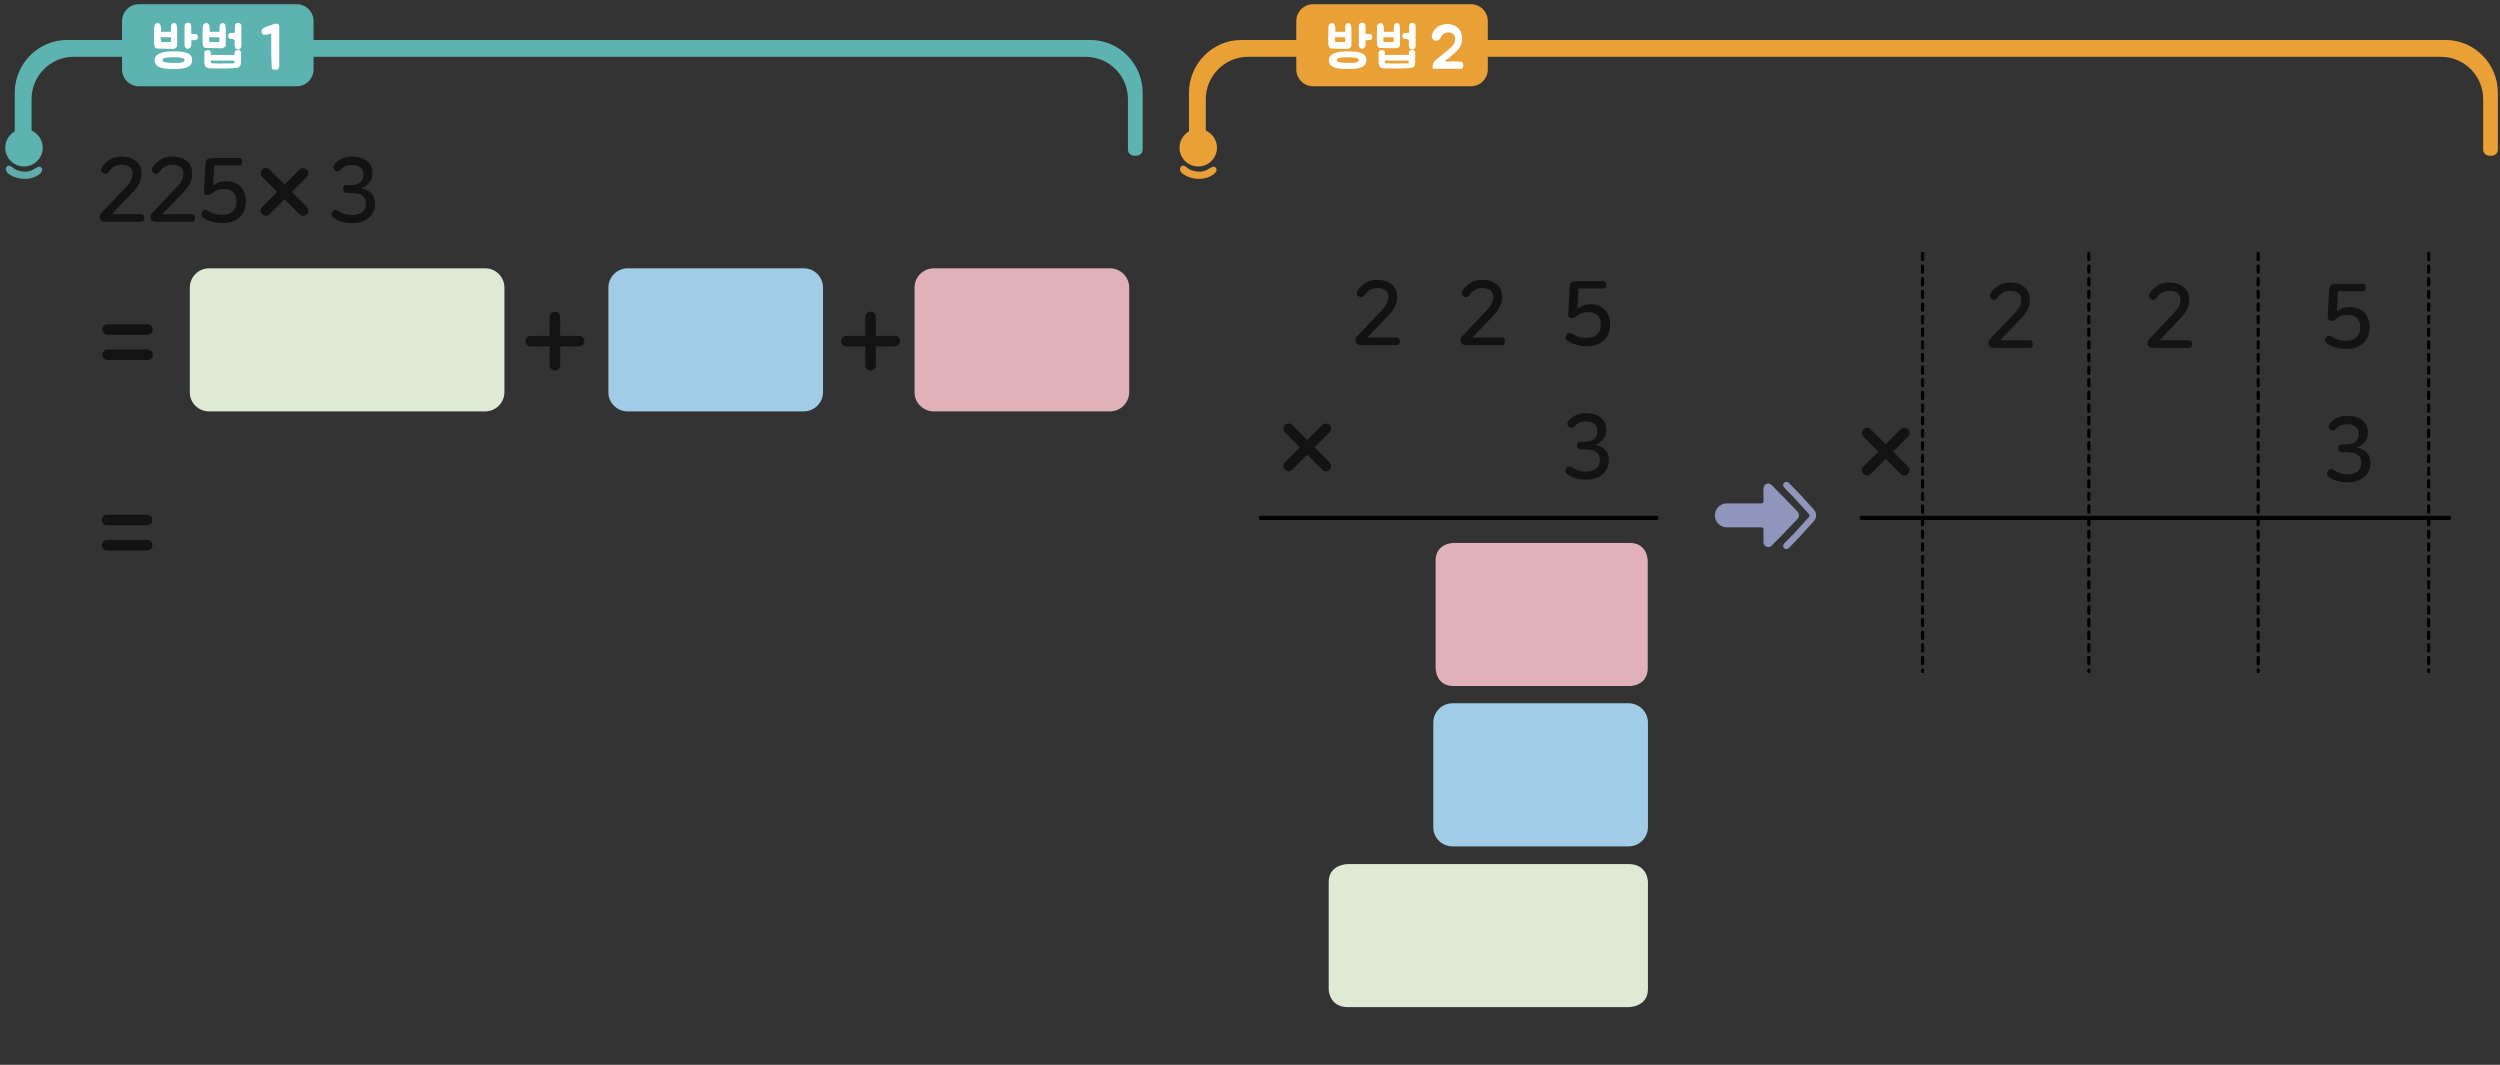 <?xml version="1.0" encoding="utf-8"?>
<!-- Generator: Adobe Illustrator 23.0.0, SVG Export Plug-In . SVG Version: 6.00 Build 0)  -->
<svg version="1.1" id="Layer_1" xmlns="http://www.w3.org/2000/svg" xmlns:xlink="http://www.w3.org/1999/xlink" x="0px" y="0px"
	 width="1188px" height="506px" viewBox="0 0 1188 506" style="enable-background:new 0 0 1188 506;" xml:space="preserve">
<rect x="0" y="0" width="1188" height="506" fill="#333333" stroke="none"/>
<g>
	<path style="fill:#8F95BB;" d="M847,235.7l-5.1-5.2c-1.4-1.5-3.9-0.5-3.9,1.6v6.2c0,0.5-0.4,0.9-0.9,0.9h-16.5
		c-3.1,0-5.7,2.5-5.7,5.7s2.6,5.7,5.7,5.7h16.5c0.5,0,0.9,0.4,0.9,0.9v6.2c0,2,2.5,3,3.9,1.6l5.1-5.2l7.2-7.5c0.9-1,0.9-2.5,0-3.5
		L847,235.7z"/>
	<path style="fill:#8F95BB;" d="M848.9,260.9c-0.4,0-0.8-0.1-1.1-0.4c-0.6-0.6-0.6-1.6,0-2.2l5.1-5.2l6.7-7.4c0.4-0.4,0.4-1,0-1.4
		l-6.8-7.5l-5-5.2c-0.6-0.6-0.6-1.6,0-2.2c0.6-0.6,1.6-0.6,2.2,0l5.1,5.2l6.8,7.5c1.5,1.5,1.5,4,0,5.6l-6.7,7.4l-5.1,5.3
		C849.7,260.7,849.3,260.9,848.9,260.9z"/>
</g>
<line style="fill:none;stroke:#000100;stroke-width:1.5;stroke-linecap:round;stroke-linejoin:round;stroke-miterlimit:10;stroke-dasharray:3,3;" x1="1154.1" y1="120.4" x2="1154.1" y2="319.1"/>
<line style="fill:none;stroke:#000100;stroke-width:1.5;stroke-linecap:round;stroke-linejoin:round;stroke-miterlimit:10;stroke-dasharray:3,3;" x1="1073.1" y1="120.4" x2="1073.1" y2="319.1"/>
<line style="fill:none;stroke:#000100;stroke-width:1.5;stroke-linecap:round;stroke-linejoin:round;stroke-miterlimit:10;stroke-dasharray:3,3;" x1="992.6" y1="120.4" x2="992.6" y2="319.1"/>
<line style="fill:none;stroke:#000100;stroke-width:1.5;stroke-linecap:round;stroke-linejoin:round;stroke-miterlimit:10;stroke-dasharray:3,3;" x1="913.6" y1="120.4" x2="913.6" y2="319.1"/>
<line style="fill:none;stroke:#000100;stroke-width:2;stroke-linecap:round;stroke-linejoin:round;stroke-miterlimit:10;" x1="884.7" y1="246.1" x2="1163.7" y2="246.1"/>
<path style="fill:#121312;" d="M899.6,214.6l7.1-7.1c1-1,1-2.6,0-3.5s-2.6-1-3.5,0l-7.1,7.1L889,204c-1-1-2.6-1-3.5,0s-1,2.6,0,3.5
	l7.1,7.1l-7.1,7.1c-1,1-1,2.6,0,3.5s2.6,1,3.5,0l7.1-7.1l7.1,7.1c1,1,2.6,1,3.5,0s1-2.6,0-3.5L899.6,214.6z"/>
<line style="fill:none;stroke:#000100;stroke-width:2;stroke-linecap:round;stroke-linejoin:round;stroke-miterlimit:10;" x1="599.1" y1="246.1" x2="787.2" y2="246.1"/>
<path style="fill:#121312;" d="M624.7,212.6l7.1-7.1c1-1,1-2.6,0-3.5s-2.6-1-3.5,0l-7.1,7.1l-7.1-7.1c-1-1-2.6-1-3.5,0s-1,2.6,0,3.5
	l7.1,7.1l-7.1,7.1c-1,1-1,2.6,0,3.5s2.6,1,3.5,0l7.1-7.1l7.1,7.1c1,1,2.6,1,3.5,0s1-2.6,0-3.5L624.7,212.6z"/>
<path style="fill:#DFEAD5;" d="M640.6,478.6h133.3c0,0,9.2,0,9.2-8.5v-51c0,0,0-8.5-9.2-8.5H640.6c0,0-9.2,0-9.2,8.5v51
	C631.4,470.1,631.4,478.6,640.6,478.6"/>
<path style="fill:#E0B1B8;" d="M690.7,326h83.8c0,0,8.5,0,8.5-8.5v-51c0,0,0-8.5-8.5-8.5h-83.8c0,0-8.5,0-8.5,8.5v51
	C682.2,317.5,682.2,326,690.7,326"/>
<g>
	<path style="fill:#111211;" d="M654.3,133c1.6,0,3,0.2,4.2,0.6c1.2,0.4,2.2,1,3,1.7s1.4,1.5,1.8,2.5c0.4,0.9,0.6,2,0.6,3v0.4
		c0,1.6-0.3,3.1-1,4.5s-1.8,2.8-3.2,4.3l-9.9,10.4h14c0.5,0,0.9,0.2,1.1,0.5c0.2,0.4,0.4,0.8,0.4,1.3s-0.1,0.9-0.4,1.3
		c-0.2,0.4-0.6,0.5-1.1,0.5h-16.6c-1.1,0-1.9-0.2-2.4-0.6c-0.5-0.4-0.7-1-0.7-1.8c0-0.4,0.1-0.7,0.3-1.1c0.2-0.3,0.5-0.8,1-1.2
		l10.5-11.1c0.8-0.8,1.4-1.5,1.9-2.1s0.9-1.2,1.1-1.7c0.3-0.5,0.5-1.1,0.6-1.6s0.2-1.1,0.2-1.6V141c0-1.3-0.4-2.3-1.3-3
		c-0.9-0.7-2.2-1.1-3.9-1.1c-1.4,0-2.6,0.3-3.6,0.9c-1,0.6-1.8,1.4-2.6,2.6c-0.3,0.4-0.7,0.7-1.2,0.8s-0.9,0-1.4-0.4
		c-0.5-0.3-0.8-0.7-0.9-1.2c-0.1-0.5,0-1,0.3-1.5c0.9-1.4,2.1-2.6,3.7-3.6C650.2,133.5,652.1,133,654.3,133z"/>
	<path style="fill:#111211;" d="M704.2,133c1.6,0,3,0.2,4.2,0.6c1.2,0.4,2.2,1,3,1.7s1.4,1.5,1.8,2.5c0.4,0.9,0.6,2,0.6,3v0.4
		c0,1.6-0.3,3.1-1,4.5s-1.8,2.8-3.2,4.3l-9.9,10.4h14c0.5,0,0.9,0.2,1.1,0.5c0.2,0.4,0.4,0.8,0.4,1.3s-0.1,0.9-0.4,1.3
		c-0.2,0.4-0.6,0.5-1.1,0.5h-16.6c-1.1,0-1.9-0.2-2.4-0.6c-0.5-0.4-0.7-1-0.7-1.8c0-0.4,0.1-0.7,0.3-1.1c0.2-0.3,0.5-0.8,1-1.2
		l10.5-11.1c0.8-0.8,1.4-1.5,1.9-2.1s0.9-1.2,1.1-1.7c0.3-0.5,0.5-1.1,0.6-1.6s0.2-1.1,0.2-1.6V141c0-1.3-0.4-2.3-1.3-3
		c-0.9-0.7-2.2-1.1-3.9-1.1c-1.4,0-2.6,0.3-3.6,0.9c-1,0.6-1.8,1.4-2.6,2.6c-0.3,0.4-0.7,0.7-1.2,0.8s-0.9,0-1.4-0.4
		c-0.5-0.3-0.8-0.7-0.9-1.2c-0.1-0.5,0-1,0.3-1.5c0.9-1.4,2.1-2.6,3.7-3.6C700.1,133.5,701.9,133,704.2,133z"/>
	<path style="fill:#111211;" d="M763,134c0.2,0.4,0.3,0.8,0.3,1.3s-0.1,1-0.3,1.3c-0.2,0.4-0.6,0.5-1.2,0.5h-11.7l-0.5,9.5
		c0.7-0.5,1.6-1,2.6-1.4s2.2-0.6,3.6-0.6c1.5,0,2.8,0.2,4,0.7c1.1,0.5,2.1,1.2,2.9,2c0.8,0.8,1.4,1.8,1.8,3c0.4,1.1,0.6,2.4,0.6,3.7
		v0.5c0,1.2-0.2,2.4-0.6,3.6c-0.4,1.2-1,2.3-1.9,3.2s-2,1.7-3.4,2.3s-3,0.9-5,0.9s-3.7-0.2-5.2-0.7c-1.5-0.4-2.9-1.1-4.1-1.8
		c-0.5-0.3-0.8-0.8-0.9-1.3c-0.1-0.5,0-1,0.3-1.5c0.7-1.1,1.6-1.3,2.6-0.6c1,0.6,2.1,1.1,3.2,1.5c1.1,0.4,2.5,0.5,4,0.5
		c1.1,0,2.1-0.2,3-0.5c0.8-0.3,1.5-0.8,2-1.3c0.5-0.6,0.9-1.2,1.2-1.9c0.2-0.7,0.4-1.5,0.4-2.3v-0.3c0-2-0.5-3.5-1.6-4.5
		s-2.6-1.5-4.6-1.5c-1.1,0-2.1,0.2-3.1,0.6c-0.9,0.4-1.7,0.9-2.4,1.5c-0.4,0.3-0.7,0.5-1,0.6s-0.6,0.2-1,0.2c-0.5,0-1-0.1-1.3-0.4
		c-0.3-0.3-0.5-0.6-0.5-1.1l0.7-12.8c0-0.7,0.1-1.2,0.2-1.6c0.1-0.4,0.3-0.8,0.6-1s0.6-0.4,1-0.5s0.9-0.2,1.5-0.2h12.4
		C762.4,133.5,762.8,133.7,763,134z"/>
</g>
<g>
	<path style="fill:#121312;" d="M753.5,196.3c1.6,0,3.1,0.2,4.3,0.6c1.2,0.4,2.3,1,3.1,1.7s1.4,1.5,1.8,2.5c0.4,0.9,0.6,2,0.6,3v0.2
		c0,0.7-0.1,1.5-0.3,2.2s-0.5,1.4-1,2c-0.4,0.6-1,1.2-1.7,1.7s-1.5,0.9-2.4,1.2c0.9,0.1,1.8,0.4,2.6,0.8s1.5,0.8,2.1,1.4
		c0.6,0.6,1.1,1.3,1.4,2.1c0.3,0.8,0.5,1.7,0.5,2.8v0.4c0,1.2-0.2,2.3-0.7,3.4c-0.4,1.1-1.1,2-2,2.9c-0.9,0.8-2,1.5-3.4,2
		s-2.9,0.7-4.8,0.7c-3.4,0-6.4-0.8-8.8-2.5c-0.5-0.3-0.9-0.8-0.9-1.3c-0.1-0.5,0-1,0.3-1.5s0.7-0.8,1.2-0.9c0.5-0.1,1,0,1.5,0.3
		c1.1,0.7,2.1,1.2,3.1,1.6c1,0.3,2.2,0.5,3.4,0.5s2.2-0.1,3.1-0.4c0.9-0.3,1.6-0.7,2.1-1.1c0.5-0.5,0.9-1,1.2-1.7
		c0.2-0.6,0.4-1.3,0.4-2v-0.3c0-0.9-0.2-1.7-0.5-2.4c-0.3-0.6-0.8-1.1-1.4-1.5c-0.6-0.4-1.3-0.7-2.2-0.8c-0.8-0.2-1.7-0.3-2.7-0.3
		H751c-0.5,0-0.9-0.2-1.2-0.6c-0.2-0.4-0.4-0.8-0.4-1.3s0.1-1,0.4-1.3c0.2-0.4,0.6-0.5,1.2-0.5h2.1c1.7,0,3.2-0.4,4.3-1.2
		s1.7-2.1,1.7-3.9v-0.1c0-1.3-0.5-2.4-1.4-3.2s-2.3-1.2-4.2-1.2c-1.2,0-2.2,0.2-3.1,0.6c-0.9,0.4-1.7,1.1-2.4,1.9
		c-0.4,0.4-0.9,0.6-1.4,0.5c-0.5,0-0.9-0.3-1.3-0.7c-0.4-0.4-0.5-0.8-0.5-1.3s0.2-0.9,0.5-1.3c0.8-1,1.9-1.9,3.3-2.6
		C750,196.6,751.7,196.3,753.5,196.3z"/>
</g>
<g>
	<path style="fill:#121312;" d="M955,134.3c1.6,0,3,0.2,4.2,0.6c1.2,0.4,2.2,1,3,1.7s1.4,1.5,1.8,2.5c0.4,0.9,0.6,2,0.6,3v0.4
		c0,1.6-0.3,3.1-1,4.5s-1.8,2.8-3.2,4.3l-9.9,10.4h14c0.5,0,0.9,0.2,1.1,0.5c0.2,0.4,0.4,0.8,0.4,1.3s-0.1,0.9-0.4,1.3
		c-0.2,0.4-0.6,0.5-1.1,0.5H948c-1.1,0-1.9-0.2-2.4-0.6c-0.5-0.4-0.7-1-0.7-1.8c0-0.4,0.1-0.7,0.3-1.1c0.2-0.3,0.5-0.8,1-1.2
		l10.5-11.1c0.8-0.8,1.4-1.5,1.9-2.1s0.9-1.2,1.1-1.7c0.3-0.5,0.5-1.1,0.6-1.6s0.2-1.1,0.2-1.6v-0.2c0-1.3-0.4-2.3-1.3-3
		c-0.9-0.7-2.2-1.1-3.9-1.1c-1.4,0-2.6,0.3-3.6,0.9c-1,0.6-1.8,1.4-2.6,2.6c-0.3,0.4-0.7,0.7-1.2,0.8s-0.9,0-1.4-0.4
		c-0.5-0.3-0.8-0.7-0.9-1.2c-0.1-0.5,0-1,0.3-1.5c0.9-1.4,2.1-2.6,3.7-3.6C950.9,134.7,952.8,134.3,955,134.3z"/>
	<path style="fill:#121312;" d="M1030.7,134.3c1.6,0,3,0.2,4.2,0.6c1.2,0.4,2.2,1,3,1.7s1.4,1.5,1.8,2.5c0.4,0.9,0.6,2,0.6,3v0.4
		c0,1.6-0.3,3.1-1,4.5s-1.8,2.8-3.2,4.3l-9.9,10.4h14c0.5,0,0.9,0.2,1.1,0.5c0.2,0.4,0.4,0.8,0.4,1.3s-0.1,0.9-0.4,1.3
		c-0.2,0.4-0.6,0.5-1.1,0.5h-16.6c-1.1,0-1.9-0.2-2.4-0.6c-0.5-0.4-0.7-1-0.7-1.8c0-0.4,0.1-0.7,0.3-1.1c0.2-0.3,0.5-0.8,1-1.2
		l10.5-11.1c0.8-0.8,1.4-1.5,1.9-2.1s0.9-1.2,1.1-1.7c0.3-0.5,0.5-1.1,0.6-1.6s0.2-1.1,0.2-1.6v-0.2c0-1.3-0.4-2.3-1.3-3
		s-2.2-1.1-3.9-1.1c-1.4,0-2.6,0.3-3.6,0.9c-1,0.6-1.8,1.4-2.6,2.6c-0.3,0.4-0.7,0.7-1.2,0.8s-0.9,0-1.4-0.4
		c-0.5-0.3-0.8-0.7-0.9-1.2c-0.1-0.5,0-1,0.3-1.5c0.9-1.4,2.1-2.6,3.7-3.6C1026.6,134.7,1028.5,134.3,1030.7,134.3z"/>
	<path style="fill:#121312;" d="M1123.9,135.3c0.2,0.4,0.3,0.8,0.3,1.3s-0.1,1-0.3,1.3c-0.2,0.4-0.6,0.5-1.2,0.5H1111l-0.5,9.5
		c0.7-0.5,1.6-1,2.6-1.4s2.2-0.6,3.6-0.6c1.5,0,2.8,0.2,4,0.7c1.1,0.5,2.1,1.2,2.9,2s1.4,1.8,1.8,3c0.4,1.1,0.6,2.4,0.6,3.7v0.5
		c0,1.2-0.2,2.4-0.6,3.6c-0.4,1.2-1,2.3-1.9,3.2s-2,1.7-3.4,2.3s-3,0.9-5,0.9s-3.7-0.2-5.2-0.7c-1.5-0.4-2.9-1.1-4.1-1.8
		c-0.5-0.3-0.8-0.8-0.9-1.3s0-1,0.3-1.5c0.7-1.1,1.6-1.3,2.6-0.6c1,0.6,2.1,1.1,3.2,1.5s2.5,0.5,4,0.5c1.1,0,2.1-0.2,3-0.5
		c0.8-0.3,1.5-0.8,2-1.3c0.5-0.6,0.9-1.2,1.2-1.9c0.2-0.7,0.4-1.5,0.4-2.3v-0.3c0-2-0.5-3.5-1.6-4.5s-2.6-1.5-4.6-1.5
		c-1.1,0-2.1,0.2-3.1,0.6c-0.9,0.4-1.7,0.9-2.4,1.5c-0.4,0.3-0.7,0.5-1,0.6s-0.6,0.2-1,0.2c-0.5,0-1-0.1-1.3-0.4
		c-0.3-0.3-0.5-0.6-0.5-1.1l0.7-12.8c0-0.7,0.1-1.2,0.2-1.6c0.1-0.4,0.3-0.8,0.6-1s0.6-0.4,1-0.5s0.9-0.2,1.5-0.2h12.4
		C1123.3,134.7,1123.7,134.9,1123.9,135.3z"/>
</g>
<g>
	<path style="fill:#121312;" d="M1115.4,197.6c1.6,0,3.1,0.2,4.3,0.6c1.2,0.4,2.3,1,3.1,1.7c0.8,0.7,1.4,1.5,1.8,2.5
		c0.4,0.9,0.6,2,0.6,3v0.2c0,0.7-0.1,1.5-0.3,2.2c-0.2,0.7-0.5,1.4-1,2c-0.4,0.6-1,1.2-1.7,1.7s-1.5,0.9-2.4,1.2
		c0.9,0.1,1.8,0.4,2.6,0.8s1.5,0.8,2.1,1.4c0.6,0.6,1.1,1.3,1.4,2.1s0.5,1.7,0.5,2.8v0.4c0,1.2-0.2,2.3-0.7,3.4
		c-0.4,1.1-1.1,2-2,2.9c-0.9,0.8-2,1.5-3.4,2s-2.9,0.7-4.8,0.7c-3.4,0-6.4-0.8-8.8-2.5c-0.5-0.3-0.9-0.8-0.9-1.3
		c-0.1-0.5,0-1,0.3-1.5s0.7-0.8,1.2-0.9c0.5-0.1,1,0,1.5,0.3c1.1,0.7,2.1,1.2,3.1,1.6c1,0.3,2.2,0.5,3.4,0.5c1.2,0,2.2-0.1,3.1-0.4
		c0.9-0.3,1.6-0.7,2.1-1.1c0.5-0.5,0.9-1,1.2-1.7c0.2-0.6,0.4-1.3,0.4-2v-0.3c0-0.9-0.2-1.7-0.5-2.4c-0.3-0.6-0.8-1.1-1.4-1.5
		s-1.3-0.7-2.2-0.8c-0.8-0.2-1.7-0.3-2.7-0.3h-2.5c-0.5,0-0.9-0.2-1.2-0.6c-0.2-0.4-0.4-0.8-0.4-1.3s0.1-1,0.4-1.3
		c0.2-0.4,0.6-0.5,1.2-0.5h2.1c1.7,0,3.2-0.4,4.3-1.2c1.1-0.8,1.7-2.1,1.7-3.9V206c0-1.3-0.5-2.4-1.4-3.2s-2.3-1.2-4.2-1.2
		c-1.2,0-2.2,0.2-3.1,0.6c-0.9,0.4-1.7,1.1-2.4,1.9c-0.4,0.4-0.9,0.6-1.4,0.5c-0.5,0-0.9-0.3-1.3-0.7s-0.5-0.8-0.5-1.3
		s0.2-0.9,0.5-1.3c0.8-1,1.9-1.9,3.3-2.6C1112,197.9,1113.6,197.6,1115.4,197.6z"/>
</g>
<g>
	<g>
		<g>
			<g>
				<path style="fill:#121312;" d="M70.1,159.1h-19c-1.4,0-2.5-1.1-2.5-2.5l0,0c0-1.4,1.1-2.5,2.5-2.5h19c1.4,0,2.5,1.1,2.5,2.5l0,0
					C72.6,158,71.5,159.1,70.1,159.1z"/>
			</g>
			<g>
				<path style="fill:#121312;" d="M70.1,171.1h-19c-1.4,0-2.5-1.1-2.5-2.5l0,0c0-1.4,1.1-2.5,2.5-2.5h19c1.4,0,2.5,1.1,2.5,2.5l0,0
					C72.6,170,71.5,171.1,70.1,171.1z"/>
			</g>
		</g>
	</g>
	<g>
		<g>
			<g>
				<path style="fill:#121312;" d="M69.9,249.6h-19c-1.4,0-2.5-1.1-2.5-2.5l0,0c0-1.4,1.1-2.5,2.5-2.5h19c1.4,0,2.5,1.1,2.5,2.5l0,0
					C72.4,248.5,71.3,249.6,69.9,249.6z"/>
			</g>
			<g>
				<path style="fill:#121312;" d="M69.9,261.6h-19c-1.4,0-2.5-1.1-2.5-2.5l0,0c0-1.4,1.1-2.5,2.5-2.5h19c1.4,0,2.5,1.1,2.5,2.5l0,0
					C72.4,260.5,71.3,261.6,69.9,261.6z"/>
			</g>
		</g>
	</g>
	<path style="fill:#121312;" d="M138.7,91.2l7.1-7.1c1-1,1-2.6,0-3.5s-2.6-1-3.5,0l-7.1,7.1l-7.1-7.1c-1-1-2.6-1-3.5,0s-1,2.6,0,3.5
		l7.1,7.1l-7.1,7.1c-1,1-1,2.6,0,3.5s2.6,1,3.5,0l7.1-7.1l7.1,7.1c1,1,2.6,1,3.5,0s1-2.6,0-3.5L138.7,91.2z"/>
	<path style="fill:#DFEAD5;" d="M99.4,195.5h131.1c5.1,0,9.2-4.1,9.2-9.2v-49.6c0-5.1-4.1-9.2-9.2-9.2H99.4c-5.1,0-9.2,4.1-9.2,9.2
		v49.6C90.1,191.4,94.3,195.5,99.4,195.5z"/>
	<path style="fill:#121312;" d="M275.2,159.6h-9v-9c0-1.4-1.1-2.5-2.5-2.5s-2.5,1.1-2.5,2.5v9h-9c-1.4,0-2.5,1.1-2.5,2.5
		s1.1,2.5,2.5,2.5h9v9c0,1.4,1.1,2.5,2.5,2.5s2.5-1.1,2.5-2.5v-9h9c1.4,0,2.5-1.1,2.5-2.5C277.7,160.7,276.6,159.6,275.2,159.6z"/>
	<g>
		<path style="fill:#121312;" d="M57.6,74.4c1.6,0,3,0.2,4.2,0.6s2.2,1,3,1.7s1.4,1.5,1.8,2.5c0.4,0.9,0.6,2,0.6,3v0.4
			c0,1.6-0.3,3.1-1,4.5s-1.8,2.8-3.2,4.3l-9.9,10.4h14c0.5,0,0.9,0.2,1.1,0.5c0.2,0.4,0.4,0.8,0.4,1.3s-0.1,0.9-0.4,1.3
			c-0.2,0.4-0.6,0.5-1.1,0.5H50.5c-1.1,0-1.9-0.2-2.4-0.6s-0.7-1-0.7-1.8c0-0.4,0.1-0.7,0.3-1.1c0.2-0.3,0.5-0.8,1-1.2l10.5-11.1
			c0.8-0.8,1.4-1.5,1.9-2.1s0.9-1.2,1.1-1.7c0.3-0.5,0.5-1.1,0.6-1.6s0.2-1.1,0.2-1.6v-0.2c0-1.3-0.4-2.3-1.3-3
			c-0.9-0.7-2.2-1.1-3.9-1.1c-1.4,0-2.6,0.3-3.6,0.9s-1.8,1.4-2.6,2.6c-0.3,0.4-0.7,0.7-1.2,0.8s-0.9,0-1.4-0.4
			c-0.5-0.3-0.8-0.7-0.9-1.2c-0.1-0.5,0-1,0.3-1.5c0.9-1.4,2.1-2.6,3.7-3.6C53.5,74.9,55.4,74.4,57.6,74.4z"/>
		<path style="fill:#121312;" d="M81.7,74.4c1.6,0,3,0.2,4.2,0.6s2.2,1,3,1.7s1.4,1.5,1.8,2.5c0.4,0.9,0.6,2,0.6,3v0.4
			c0,1.6-0.3,3.1-1,4.5s-1.8,2.8-3.2,4.3l-9.9,10.4h14c0.5,0,0.9,0.2,1.1,0.5c0.2,0.4,0.4,0.8,0.4,1.3s-0.1,0.9-0.4,1.3
			c-0.2,0.4-0.6,0.5-1.1,0.5H74.6c-1.1,0-1.9-0.2-2.4-0.6s-0.7-1-0.7-1.8c0-0.4,0.1-0.7,0.3-1.1c0.2-0.3,0.5-0.8,1-1.2l10.5-11.1
			c0.8-0.8,1.4-1.5,1.9-2.1s0.9-1.2,1.1-1.7c0.3-0.5,0.5-1.1,0.6-1.6s0.2-1.1,0.2-1.6v-0.2c0-1.3-0.4-2.3-1.3-3s-2.2-1.1-3.9-1.1
			c-1.4,0-2.6,0.3-3.6,0.9s-1.8,1.4-2.6,2.6c-0.3,0.4-0.7,0.7-1.2,0.8s-0.9,0-1.4-0.4c-0.5-0.3-0.8-0.7-0.9-1.2s0-1,0.3-1.5
			c0.9-1.4,2.1-2.6,3.7-3.6C77.6,74.9,79.5,74.4,81.7,74.4z"/>
		<path style="fill:#121312;" d="M114.7,75.5c0.2,0.4,0.3,0.8,0.3,1.3s-0.1,1-0.3,1.3c-0.2,0.4-0.6,0.5-1.2,0.5h-11.7l-0.5,9.5
			c0.7-0.5,1.6-1,2.6-1.4s2.2-0.6,3.6-0.6c1.5,0,2.8,0.2,4,0.7c1.1,0.5,2.1,1.2,2.9,2s1.4,1.8,1.8,3c0.4,1.1,0.6,2.4,0.6,3.7V96
			c0,1.2-0.2,2.4-0.6,3.6s-1,2.3-1.9,3.2s-2,1.7-3.4,2.3c-1.4,0.6-3,0.9-5,0.9s-3.7-0.2-5.2-0.7c-1.5-0.4-2.9-1.1-4.1-1.8
			c-0.5-0.3-0.8-0.8-0.9-1.3s0-1,0.3-1.5c0.7-1.1,1.6-1.3,2.6-0.6c1,0.6,2.1,1.1,3.2,1.5s2.5,0.5,4,0.5c1.1,0,2.1-0.2,3-0.5
			c0.8-0.3,1.5-0.8,2-1.3c0.5-0.6,0.9-1.2,1.2-1.9c0.2-0.7,0.4-1.5,0.4-2.3v-0.3c0-2-0.5-3.5-1.6-4.5s-2.6-1.5-4.6-1.5
			c-1.1,0-2.1,0.2-3.1,0.6c-0.9,0.4-1.7,0.9-2.4,1.5c-0.4,0.3-0.7,0.5-1,0.6s-0.6,0.2-1,0.2c-0.5,0-1-0.1-1.3-0.4s-0.5-0.6-0.5-1.1
			l0.7-12.8c0-0.7,0.1-1.2,0.2-1.6s0.3-0.8,0.6-1s0.6-0.4,1-0.5s0.9-0.2,1.5-0.2h12.4C114.1,74.9,114.5,75.1,114.7,75.5z"/>
	</g>
	<g>
		<path style="fill:#121312;" d="M167.2,74.4c1.6,0,3.1,0.2,4.3,0.6s2.3,1,3.1,1.7s1.4,1.5,1.8,2.5c0.4,0.9,0.6,2,0.6,3v0.2
			c0,0.7-0.1,1.5-0.3,2.2s-0.5,1.4-1,2c-0.4,0.6-1,1.2-1.7,1.7s-1.5,0.9-2.4,1.2c0.9,0.1,1.8,0.4,2.6,0.8s1.5,0.8,2.1,1.4
			s1.1,1.3,1.4,2.1c0.3,0.8,0.5,1.7,0.5,2.8V97c0,1.2-0.2,2.3-0.7,3.4c-0.4,1.1-1.1,2-2,2.9c-0.9,0.8-2,1.5-3.4,2s-2.9,0.7-4.8,0.7
			c-3.4,0-6.4-0.8-8.8-2.5c-0.5-0.3-0.9-0.8-0.9-1.3c-0.1-0.5,0-1,0.3-1.5s0.7-0.8,1.2-0.9s1,0,1.5,0.3c1.1,0.7,2.1,1.2,3.1,1.6
			c1,0.3,2.2,0.5,3.4,0.5s2.2-0.1,3.1-0.4c0.9-0.3,1.6-0.7,2.1-1.1c0.5-0.5,0.9-1,1.2-1.7c0.2-0.6,0.4-1.3,0.4-2v-0.3
			c0-0.9-0.2-1.7-0.5-2.4c-0.3-0.6-0.8-1.1-1.4-1.5c-0.6-0.4-1.3-0.7-2.2-0.8c-0.8-0.2-1.7-0.3-2.7-0.3h-2.5c-0.5,0-0.9-0.2-1.2-0.6
			c-0.2-0.4-0.4-0.8-0.4-1.3s0.1-1,0.4-1.3c0.2-0.4,0.6-0.5,1.2-0.5h2.1c1.7,0,3.2-0.4,4.3-1.2c1.1-0.8,1.7-2.1,1.7-3.9v-0.1
			c0-1.3-0.5-2.4-1.4-3.2c-0.9-0.8-2.3-1.2-4.2-1.2c-1.2,0-2.2,0.2-3.1,0.6c-0.9,0.4-1.7,1.1-2.4,1.9c-0.4,0.4-0.9,0.6-1.4,0.5
			c-0.5,0-0.9-0.3-1.3-0.7c-0.4-0.4-0.5-0.8-0.5-1.3s0.2-0.9,0.5-1.3c0.8-1,1.9-1.9,3.3-2.6C163.8,74.8,165.4,74.4,167.2,74.4z"/>
	</g>
	<path style="fill:#A1CCE6;" d="M298.3,195.5h83.6c5.1,0,9.2-4.1,9.2-9.2v-49.6c0-5.1-4.1-9.2-9.2-9.2h-83.6c-5.1,0-9.2,4.1-9.2,9.2
		v49.6C289,191.4,293.2,195.5,298.3,195.5z"/>
	<path style="fill:#E0B1B8;" d="M443.8,195.5h83.6c5.1,0,9.2-4.1,9.2-9.2v-49.6c0-5.1-4.1-9.2-9.2-9.2h-83.6c-5.1,0-9.2,4.1-9.2,9.2
		v49.6C434.5,191.4,438.7,195.5,443.8,195.5z"/>
	<path style="fill:#121312;" d="M425.2,159.6h-9v-9c0-1.4-1.1-2.5-2.5-2.5s-2.5,1.1-2.5,2.5v9h-9c-1.4,0-2.5,1.1-2.5,2.5
		s1.1,2.5,2.5,2.5h9v9c0,1.4,1.1,2.5,2.5,2.5s2.5-1.1,2.5-2.5v-9h9c1.4,0,2.5-1.1,2.5-2.5C427.7,160.7,426.6,159.6,425.2,159.6z"/>
</g>
<g>
	<circle style="fill:#5DB3B1;" cx="11.4" cy="70.2" r="8.9"/>
	<path style="fill:#5DB3B1;" d="M518.2,19H31.8C18.2,19,7,30.3,7,44.1V71h8V47.1C15,36,24,27,35,27h481c11,0,20,9,20,20.1v24l0,0
		l0,0c0,1.6,1.3,2.9,3,2.9h1c1.6,0,3-1.3,3-2.9l0,0l0,0v-27C543,30.3,531.8,19,518.2,19z"/>
	<path style="fill:#5FABA9;" d="M6.1,79.7c0,0-1.5-1.7-2.8-0.6c-1.2,1-0.2,2.7,0.4,3.2S7.3,85,11.6,85c4.4,0,6.8-1.8,7.8-2.8
		c0.9-1,0.9-2,0.2-2.6c-0.7-0.6-1.1-0.6-3,0.5c-1.3,0.8-2.4,1.5-5,1.5C9.3,81.5,7.1,80.6,6.1,79.7z"/>
</g>
<g>
	<path style="fill:#5DB3B1;" d="M149,33c0,4.4-3.6,8-8,8H66c-4.4,0-8-3.6-8-8V10c0-4.4,3.6-8,8-8h75c4.4,0,8,3.6,8,8V33z"/>
	<g>
		<path style="fill:#FFFFFF;" d="M130.5,11.3c0.6-0.1,1.7-0.1,2,0.5c0.3,0.8,0.2,2.2,0.2,3.1v15.3c0,0.8,0.2,2-0.6,2.6
			c-0.6,0.4-1.6,0.4-2.3,0.2s-0.7-1-0.7-1.7c-0.3-5.2-0.2-10.2-0.2-15.5c-0.1,0.4-2.1,0.7-2.5,0.7c-1,0.1-2-0.1-2.1-1.3
			c-0.1-1.3,0.7-1.9,1.8-2.3c1.2-0.4,2.4-0.9,3.7-1.3C130,11.4,130.3,11.3,130.5,11.3z"/>
	</g>
	<g>
		<path style="fill:#FFFFFF;" d="M82.7,23.2c-0.9,0.1-1.4,0-2.3,0c-1.9,0-3.9-0.1-5.8-0.1c-1.1-0.1-1.4-1.7-1.4-2.7
			c0-1.5-0.1-3.9,0-5.5c0.1-0.9-0.1-2.3,0.3-3.1c0.5-0.9,2-1.2,2.6-0.2s0.5,2.4,0.4,3.5h3.4c0,0,0.5,0,1.3,0c0.1-0.8,0-1.4,0-2
			s0.2-1.5,0.7-1.9c0.4-0.3,1.2-0.3,1.6,0c0.7,0.5,0.7,2.6,0.7,2.6v7.9C84.2,22.4,83.3,23.1,82.7,23.2z M82.4,24.4
			c4.9,0,8.9,0.5,8.9,4.2c0,3.6-4,4.2-8.9,4.2s-8.9-0.6-8.9-4.2C73.5,25.3,77.5,24.4,82.4,24.4z M81.2,19.5c0.1-0.5,0.1-0.8,0-1.3
			v-0.5h-2.7c0,0-1.4-0.1-2.1,0c-0.1,0.6,0,1.2,0.1,1.8c0,0.4,0,0.5,0.3,0.5c0.4,0,0.8,0,1.2,0h3.2C81.2,20.1,81.2,19.8,81.2,19.5z
			 M82.4,27.2c-2.5,0-5.2,0.1-5.2,1.4c0,1.1,2.7,1.3,5.2,1.3s5.3,0.1,5.3-1.3C87.7,27.3,84.9,27.2,82.4,27.2z M90.9,16.1
			c0.3,0,1.7,0.1,2.1,0.1c0.7,0.1,0.9,0.4,1,0.8s0.1,1-0.1,1.4c-0.4,0.7-1.3,0.7-2.4,0.7h-0.6v2.1c0,0.4-0.1,0.8-0.3,1.2
			c-0.1,0.2-0.3,0.4-0.5,0.5c-0.3,0.2-0.6,0.3-0.9,0.3s-0.5-0.1-0.7-0.2c-0.7-0.4-0.8-1.4-0.8-1.5v-8.6c0-0.1,0-1,0.2-1.4
			s0.6-0.6,1.1-0.7c0.6-0.1,1.2,0.1,1.5,0.4c0.2,0.3,0.3,0.5,0.3,0.8c0.1,0.4,0.1,0.8,0.1,1.2C90.9,13.3,90.8,15.6,90.9,16.1z"/>
		<path style="fill:#FFFFFF;" d="M105.8,22.9c-0.9,0.1-1.4,0-2.3,0c-1.9,0-3.9-0.1-5.8-0.1c-1.1-0.1-1.4-1.4-1.4-2.4
			c0-1.5-0.1-3.9,0-5.5c0.1-0.9-0.1-2.3,0.3-3.1c0.5-0.9,2-1.2,2.6-0.2s0.5,2.4,0.4,3.5h3.4c0,0,0.5,0,1.3,0c0.1-0.8,0-1.4,0-2
			s0.2-1.5,0.7-1.9c0.4-0.3,1.2-0.3,1.6,0c0.7,0.5,0.7,2.6,0.7,2.6v7.6C107.3,22.1,106.4,22.8,105.8,22.9z M100.2,32.5
			c-0.7,0-1.5-0.1-2.2-0.5c-0.8-0.6-0.8-2.2-0.9-2.3c0,0,0-4.3,0-4.5c0-0.5,0.2-1,0.6-1.2c0.2-0.1,0.6-0.1,0.9-0.2
			c0.6,0,1.4,0.1,1.5,0.9v1c0.1,0.5,0.2,0.4,0.6,0.4h10.8v-1c0-0.7,0.2-1.1,0.9-1.2c0.5-0.1,1.4-0.1,1.8,0.2
			c0.3,0.3,0.3,0.8,0.3,1.2c-0.1,1.7,0.1,3.5-0.1,5.1c0,0.5-0.2,0.8-0.5,1.2c-0.6,0.8-2,0.7-2.9,0.7C110.2,32.7,101,32.5,100.2,32.5
			z M104.2,19.5c0.1-0.5,0.1-0.8,0-1.3v-0.5h-2.7c0,0-1.4-0.1-2.1,0c-0.1,0.6,0,1.2,0.1,1.8c0,0.4,0,0.5,0.3,0.5c0.4,0,0.8,0,1.2,0
			h3.2C104.2,20.1,104.2,19.8,104.2,19.5z M100.2,29.2c0,0.2,0,0.3,0,0.4c0.2,0.6,0.6,0.5,1,0.5c1,0,2.2,0,3.3,0.1
			c0.3,0,5.6-0.1,5.9-0.1c0.4,0,1,0.2,1-0.4c0-0.3,0.1-0.5-0.1-0.7c-0.2-0.3-0.6-0.3-1-0.2c-0.2,0-8.7,0-8.7,0
			C101.1,28.6,100.2,28.5,100.2,29.2z M110.9,18.6c-1-0.1-1.9,0-2.3-0.7c-0.2-0.4-0.2-1-0.1-1.4s0.3-0.7,1-0.8
			c0.3-0.1,1.8-0.1,2.1-0.1v-2.3c0-0.4,0-0.8,0.1-1.2c0.1-0.3,0.1-0.5,0.3-0.8c0.3-0.4,0.9-0.5,1.4-0.4s0.9,0.3,1.1,0.7
			s0.2,1.2,0.2,1.4v8.9l0,0c0,0.1-0.1,1-0.8,1.5c-0.2,0.1-0.5,0.2-0.7,0.2c-0.3,0-0.6-0.1-0.9-0.3c-0.2-0.1-0.3-0.3-0.5-0.5
			c-0.2-0.4-0.3-0.8-0.3-1.2v-2.7h-0.6C110.9,18.9,110.9,18.6,110.9,18.6z"/>
	</g>
</g>
<g>
	<circle style="fill:#E9A137;" cx="569.4" cy="70.2" r="8.9"/>
	<path style="fill:#E9A137;" d="M1162.2,19H589.8C576.2,19,565,30.3,565,44.1V71h8V47.1c0-11,9-20.1,20-20.1h567c11,0,20,9,20,20.1
		v24l0,0l0,0c0,1.6,1.3,2.9,3,2.9h1c1.6,0,3-1.3,3-2.9l0,0l0,0v-27C1187,30.3,1175.8,19,1162.2,19z"/>
	<path style="fill:#E9A137;" d="M564.1,79.7c0,0-1.5-1.7-2.8-0.6c-1.2,1-0.2,2.7,0.4,3.2c0.6,0.5,3.6,2.7,7.9,2.7
		c4.4,0,6.8-1.8,7.8-2.8c0.9-1,0.9-2,0.2-2.6s-1.1-0.6-3,0.5c-1.3,0.8-2.4,1.5-5,1.5C567.3,81.5,565.1,80.6,564.1,79.7z"/>
</g>
<g>
	<path style="fill:#E9A137;" d="M707,33c0,4.4-3.6,8-8,8h-75c-4.4,0-8-3.6-8-8V10c0-4.4,3.6-8,8-8h75c4.4,0,8,3.6,8,8V33z"/>
	<g>
		<path style="fill:#FFFFFF;" d="M640.7,23.2c-0.9,0.1-1.4,0-2.3,0c-1.9,0-3.9-0.1-5.8-0.1c-1.1-0.1-1.4-1.7-1.4-2.7
			c0-1.5-0.1-3.9,0-5.5c0.1-0.9-0.1-2.3,0.3-3.1c0.5-0.9,2-1.2,2.6-0.2s0.5,2.4,0.4,3.5h3.4c0,0,0.5,0,1.3,0c0.1-0.8,0-1.4,0-2
			s0.2-1.5,0.7-1.9c0.4-0.3,1.2-0.3,1.6,0c0.7,0.5,0.7,2.6,0.7,2.6v7.9C642.2,22.4,641.3,23.1,640.7,23.2z M640.4,24.4
			c4.9,0,8.9,0.5,8.9,4.2c0,3.6-4,4.2-8.9,4.2s-8.9-0.6-8.9-4.2C631.5,25.3,635.5,24.4,640.4,24.4z M639.2,19.5
			c0.1-0.5,0.1-0.8,0-1.3v-0.5h-2.7c0,0-1.4-0.1-2.1,0c-0.1,0.6,0,1.2,0.1,1.8c0,0.4,0,0.5,0.3,0.5c0.4,0,0.8,0,1.2,0h3.2
			C639.2,20.1,639.2,19.8,639.2,19.5z M640.4,27.2c-2.5,0-5.2,0.1-5.2,1.4c0,1.1,2.7,1.3,5.2,1.3s5.3,0.1,5.3-1.3
			C645.7,27.3,642.9,27.2,640.4,27.2z M648.9,16.1c0.3,0,1.7,0.1,2.1,0.1c0.7,0.1,0.9,0.4,1,0.8s0.1,1-0.1,1.4
			c-0.4,0.7-1.3,0.7-2.4,0.7h-0.6v2.1c0,0.4-0.1,0.8-0.3,1.2c-0.1,0.2-0.3,0.4-0.5,0.5c-0.3,0.2-0.6,0.3-0.9,0.3
			c-0.3,0-0.5-0.1-0.7-0.2c-0.7-0.4-0.8-1.4-0.8-1.5v-8.6c0-0.1,0-1,0.2-1.4s0.6-0.6,1.1-0.7c0.6-0.1,1.2,0.1,1.5,0.4
			c0.2,0.3,0.3,0.5,0.3,0.8c0.1,0.4,0.1,0.8,0.1,1.2C648.9,13.3,648.8,15.6,648.9,16.1z"/>
		<path style="fill:#FFFFFF;" d="M663.8,22.9c-0.9,0.1-1.4,0-2.3,0c-1.9,0-3.9-0.1-5.8-0.1c-1.1-0.1-1.4-1.4-1.4-2.4
			c0-1.5-0.1-3.9,0-5.5c0.1-0.9-0.1-2.3,0.3-3.1c0.5-0.9,2-1.2,2.6-0.2s0.5,2.4,0.4,3.5h3.4c0,0,0.5,0,1.3,0c0.1-0.8,0-1.4,0-2
			s0.2-1.5,0.7-1.9c0.4-0.3,1.2-0.3,1.6,0c0.7,0.5,0.7,2.6,0.7,2.6v7.6C665.3,22.1,664.4,22.8,663.8,22.9z M658.2,32.5
			c-0.7,0-1.5-0.1-2.2-0.5c-0.8-0.6-0.8-2.2-0.9-2.3c0,0,0-4.3,0-4.5c0-0.5,0.2-1,0.6-1.2c0.2-0.1,0.6-0.1,0.9-0.2
			c0.6,0,1.4,0.1,1.5,0.9v1c0.1,0.5,0.2,0.4,0.6,0.4h10.8v-1c0-0.7,0.2-1.1,0.9-1.2c0.5-0.1,1.4-0.1,1.8,0.2
			c0.3,0.3,0.3,0.8,0.3,1.2c-0.1,1.7,0.1,3.5-0.1,5.1c0,0.5-0.2,0.8-0.5,1.2c-0.6,0.8-2,0.7-2.9,0.7C668.2,32.7,659,32.5,658.2,32.5
			z M662.2,19.5c0.1-0.5,0.1-0.8,0-1.3v-0.5h-2.7c0,0-1.4-0.1-2.1,0c-0.1,0.6,0,1.2,0.1,1.8c0,0.4,0,0.5,0.3,0.5c0.4,0,0.8,0,1.2,0
			h3.2C662.2,20.1,662.2,19.8,662.2,19.5z M658.2,29.2c0,0.2,0,0.3,0,0.4c0.2,0.6,0.6,0.5,1,0.5c1,0,2.2,0,3.3,0.1
			c0.3,0,5.6-0.1,5.9-0.1c0.4,0,1,0.2,1-0.4c0-0.3,0.1-0.5-0.1-0.7c-0.2-0.3-0.6-0.3-1-0.2c-0.2,0-8.7,0-8.7,0
			C659.1,28.6,658.2,28.5,658.2,29.2z M668.9,18.6c-1-0.1-1.9,0-2.3-0.7c-0.2-0.4-0.2-1-0.1-1.4c0.1-0.4,0.3-0.7,1-0.8
			c0.3-0.1,1.8-0.1,2.1-0.1v-2.3c0-0.4,0-0.8,0.1-1.2c0.1-0.3,0.1-0.5,0.3-0.8c0.3-0.4,0.9-0.5,1.4-0.4s0.9,0.3,1.1,0.7
			c0.2,0.4,0.2,1.2,0.2,1.4v8.9l0,0c0,0.1-0.1,1-0.8,1.5c-0.2,0.1-0.5,0.2-0.7,0.2c-0.3,0-0.6-0.1-0.9-0.3c-0.2-0.1-0.3-0.3-0.5-0.5
			c-0.2-0.4-0.3-0.8-0.3-1.2v-2.7h-0.6V18.6z"/>
	</g>
	<g>
		<path style="fill:#FFFFFF;" d="M680.4,17.1c0.1-1.3,1.2-3.1,2.2-3.9c1.8-1.6,5-2.2,7.3-1.5c3.1,1,4.9,3.1,4.9,6.5
			c0,3.2-1.1,5-4.6,7.9c-0.6,0.5-1.2,1-1.8,1.6c-0.4,0.3-2.6,1.4-1.2,1.5c0.9,0.1,1.2,0,2.1,0c1,0,2-0.1,3,0c0.8,0.1,2-0.1,2.6,0.4
			s0.6,2.1,0.1,2.7s-1.3,0.4-2,0.4h-10.5c-0.4,0-0.9,0.1-1.2,0c-0.7-0.2-0.5-0.8-0.5-1.4c0-2,2.1-3.3,3.6-4.5c1-0.9,2.3-1.8,3.3-2.7
			c2.8-2.3,3.8-3.6,3.8-5.5c0-2-1.4-3.2-3.2-3.2c-1.4,0-2.6,0.6-3.4,1.8c-0.2,0.4-0.4,0.9-0.7,1.3C682.7,20.3,680.2,19,680.4,17.1z"
			/>
	</g>
</g>
<path style="fill:#A1CCE6;" d="M690.3,402.2h83.6c5.1,0,9.2-4.1,9.2-9.2v-49.6c0-5.1-4.1-9.2-9.2-9.2h-83.6c-5.1,0-9.2,4.1-9.2,9.2
	V393C681,398.1,685.2,402.2,690.3,402.2z"/>
</svg>
